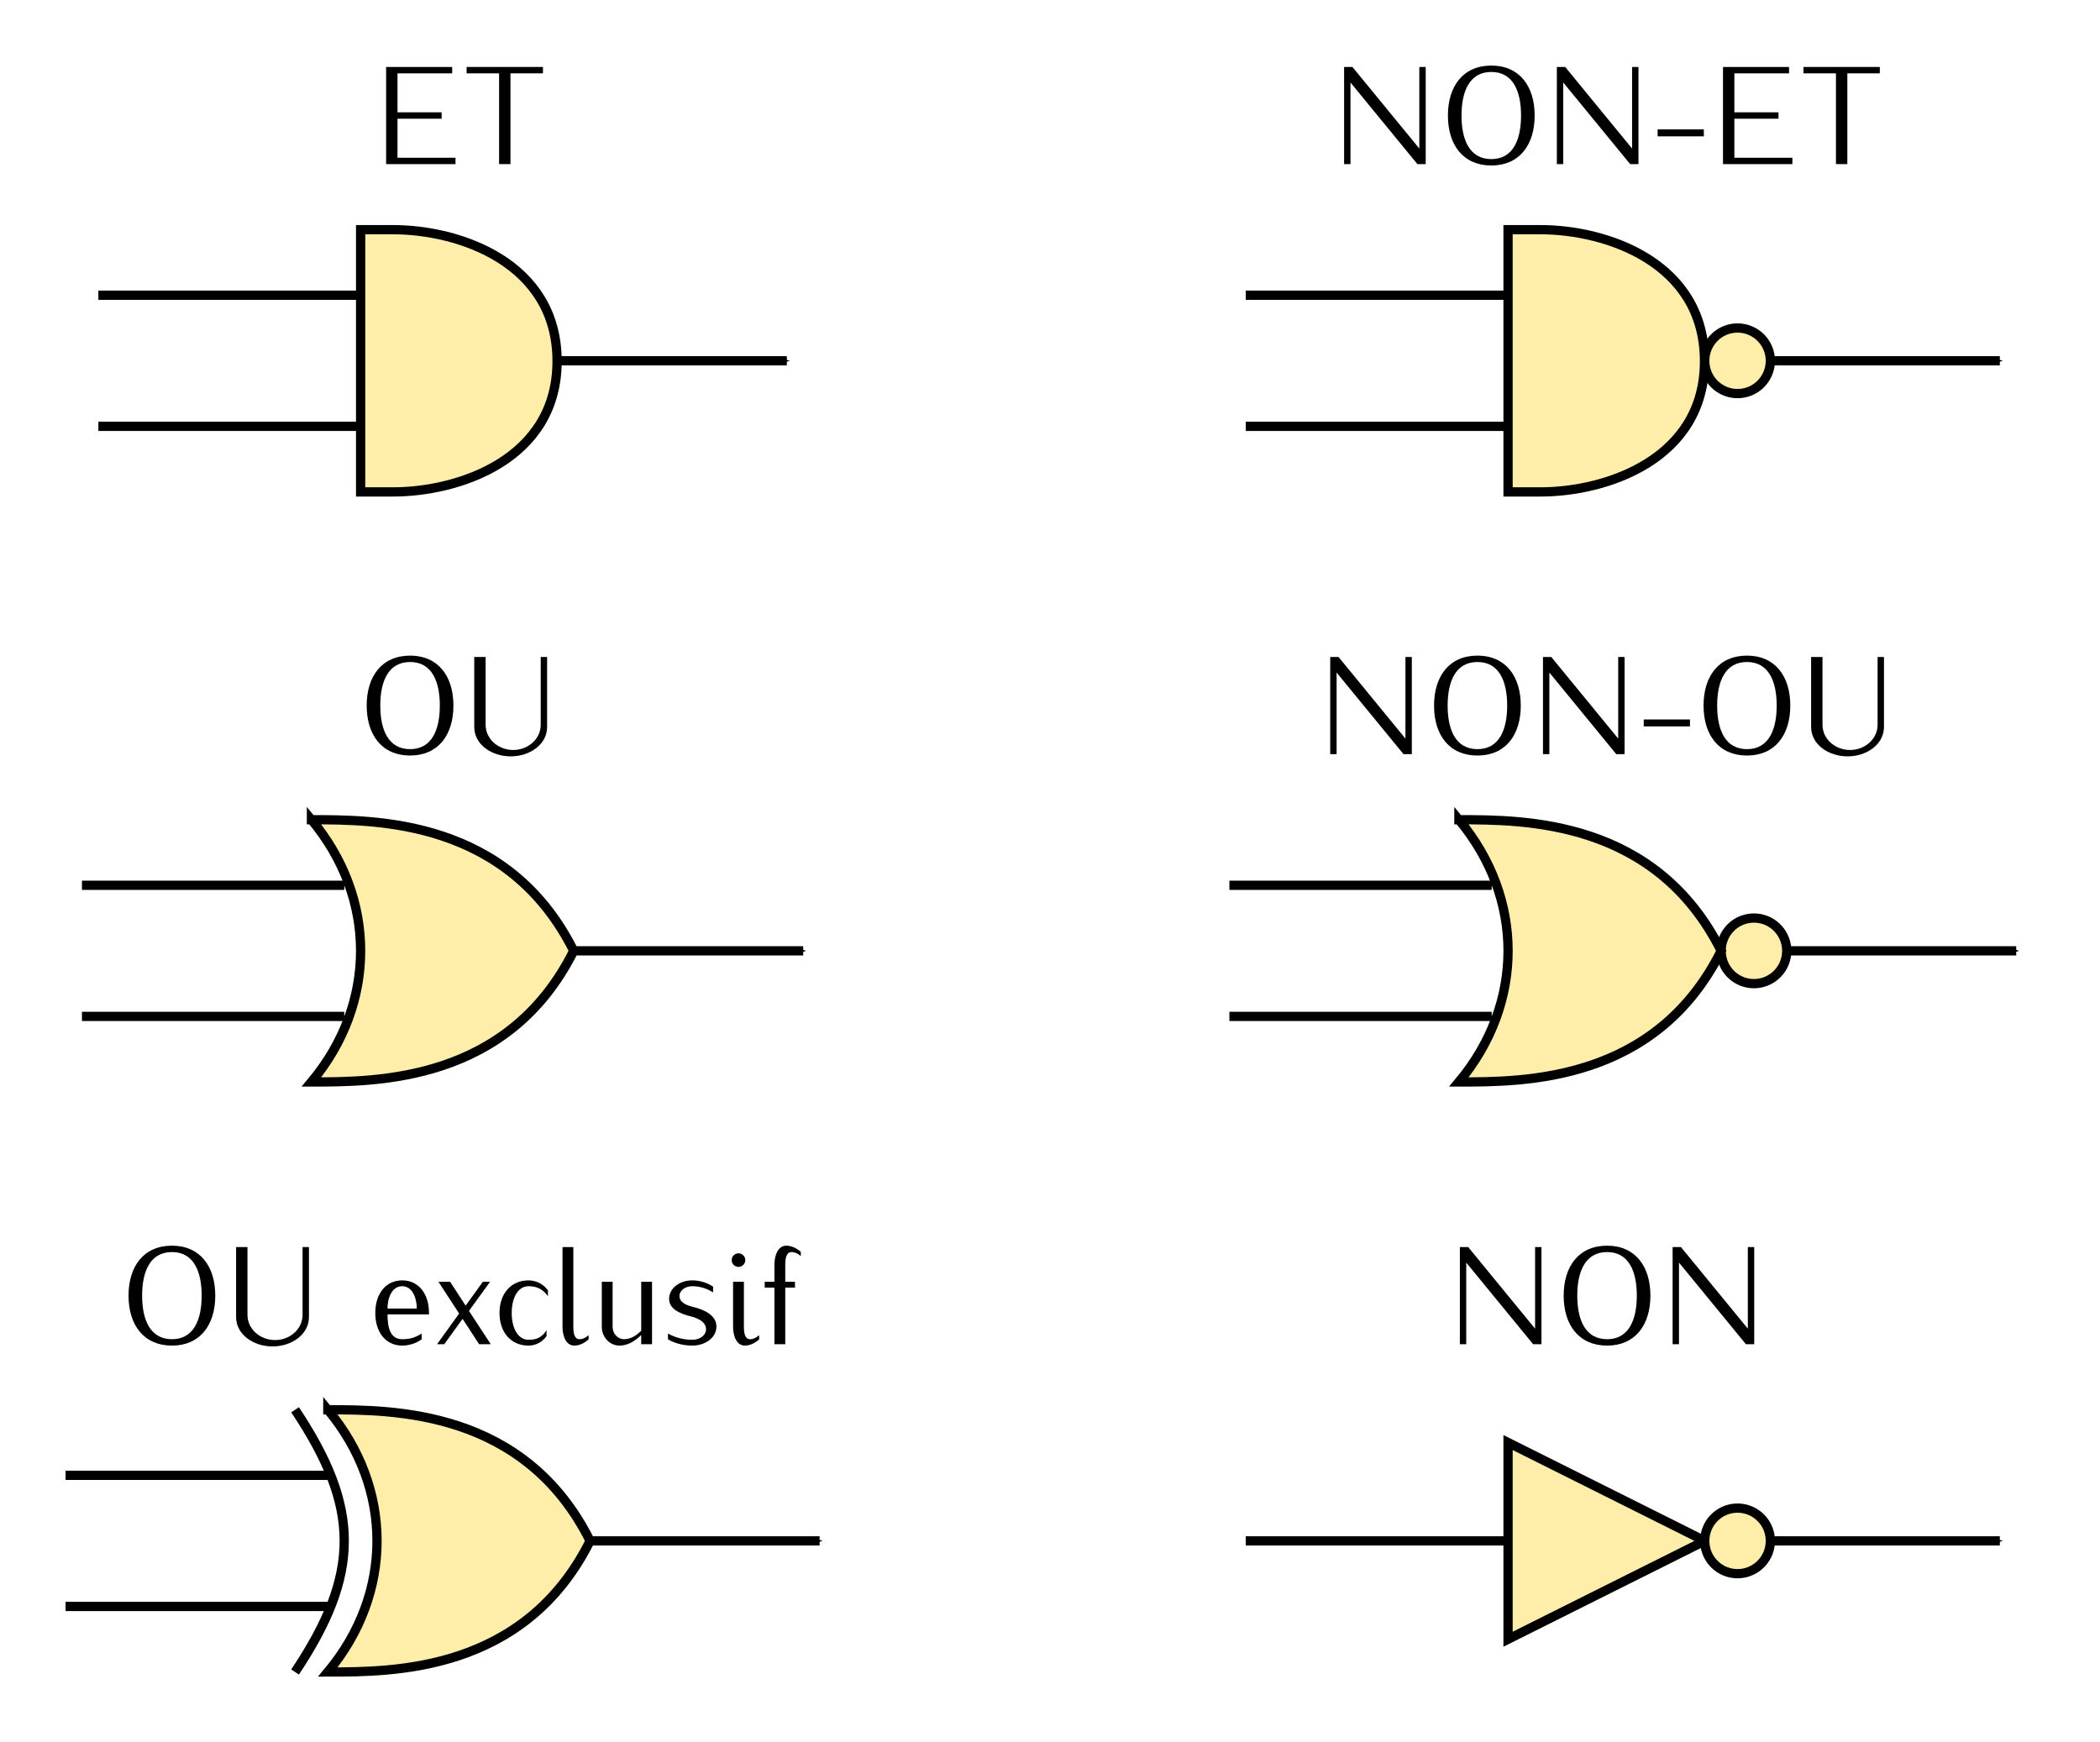 <?xml version="1.0" encoding="UTF-8" standalone="no"?>
<!-- Created with Inkscape (http://www.inkscape.org/) -->

<svg
   width="64.056mm"
   height="53.147mm"
   viewBox="0 0 226.97 188.315"
   id="svg2"
   version="1.1"
   xmlns="http://www.w3.org/2000/svg"
   xmlns:svg="http://www.w3.org/2000/svg"
   xmlns:rdf="http://www.w3.org/1999/02/22-rdf-syntax-ns#"
   xmlns:cc="http://creativecommons.org/ns#"
   xmlns:dc="http://purl.org/dc/elements/1.1/">
  <defs
     id="defs4">
    <marker
       orient="auto"
       refY="0"
       refX="0"
       id="Arrow1Mend-3"
       style="overflow:visible">
      <path
         id="path17924-5"
         d="M 0,0 5,-5 -12.5,0 5,5 Z"
         style="fill-rule:evenodd;stroke:#000000;stroke-width:1pt;marker-start:none"
         transform="matrix(-0.4,0,0,-0.4,-4,0)" />
    </marker>
    <marker
       orient="auto"
       refY="0"
       refX="0"
       id="Arrow1Mend-3-2"
       style="overflow:visible">
      <path
         id="path17924-5-7"
         d="M 0,0 5,-5 -12.5,0 5,5 Z"
         style="fill-rule:evenodd;stroke:#000000;stroke-width:1pt;marker-start:none"
         transform="matrix(-0.4,0,0,-0.4,-4,0)" />
    </marker>
    <marker
       orient="auto"
       refY="0"
       refX="0"
       id="Arrow1Mend-3-5"
       style="overflow:visible">
      <path
         id="path17924-5-1"
         d="M 0,0 5,-5 -12.5,0 5,5 Z"
         style="fill-rule:evenodd;stroke:#000000;stroke-width:1pt;marker-start:none"
         transform="matrix(-0.4,0,0,-0.4,-4,0)" />
    </marker>
    <marker
       orient="auto"
       refY="0"
       refX="0"
       id="Arrow1Mend-3-58"
       style="overflow:visible">
      <path
         id="path17924-5-5"
         d="M 0,0 5,-5 -12.5,0 5,5 Z"
         style="fill-rule:evenodd;stroke:#000000;stroke-width:1pt;marker-start:none"
         transform="matrix(-0.4,0,0,-0.4,-4,0)" />
    </marker>
    <marker
       orient="auto"
       refY="0"
       refX="0"
       id="Arrow1Mend-3-52"
       style="overflow:visible">
      <path
         id="path17924-5-0"
         d="M 0,0 5,-5 -12.5,0 5,5 Z"
         style="fill-rule:evenodd;stroke:#000000;stroke-width:1pt;marker-start:none"
         transform="matrix(-0.4,0,0,-0.4,-4,0)" />
    </marker>
    <marker
       orient="auto"
       refY="0"
       refX="0"
       id="Arrow1Mend-3-3"
       style="overflow:visible">
      <path
         id="path17924-5-2"
         d="M 0,0 5,-5 -12.5,0 5,5 Z"
         style="fill-rule:evenodd;stroke:#000000;stroke-width:1pt;marker-start:none"
         transform="matrix(-0.4,0,0,-0.4,-4,0)" />
    </marker>
  </defs>
  <g
     id="layer1"
     transform="translate(-49.606,-106.279)">
    <g
       transform="translate(-102.756,-14.673)"
       id="layer1-7">
      <g
         transform="translate(-3.543,0.5)"
         id="g3342">
        <path
           style="fill:none;stroke:#000000;stroke-width:1px;stroke-linecap:butt;stroke-linejoin:miter;stroke-opacity:1;marker-end:url(#Arrow1Mend-3)"
           d="m 216.142,159.449 h 24.802"
           id="path52636" />
        <path
           style="fill:#ffeeaa;fill-rule:evenodd;stroke:#000000;stroke-width:1px;stroke-linecap:butt;stroke-linejoin:miter;stroke-opacity:1"
           d="m 194.882,145.276 v 28.347 h 3.515 c 7.115,-1e-4 17.745,-3.543 17.717,-14.173 -0.028,-10.63 -10.602,-14.173 -17.717,-14.173 z"
           id="path56366" />
        <path
           id="path6106"
           d="m 166.535,152.362 h 28.346"
           style="fill:none;stroke:#000000;stroke-width:1px;stroke-linecap:butt;stroke-linejoin:miter;stroke-opacity:1;marker-end:url(#Arrow1Mend-3)" />
        <path
           style="fill:none;stroke:#000000;stroke-width:1px;stroke-linecap:butt;stroke-linejoin:miter;stroke-opacity:1;marker-end:url(#Arrow1Mend-3)"
           d="m 166.535,166.535 h 28.346"
           id="path3455" />
      </g>
    </g>
    <g
       transform="translate(24.803,-14.673)"
       id="layer1-8">
      <path
         id="path52636-1"
         d="m 216.143,159.949 h 24.802"
         style="fill:none;stroke:#000000;stroke-width:1px;stroke-linecap:butt;stroke-linejoin:miter;stroke-opacity:1;marker-end:url(#Arrow1Mend-3-2)" />
      <g
         id="g55022"
         transform="translate(-3171.26,2590.658)">
        <path
           id="path55026"
           style="fill:#ffeeaa;stroke:#000000;stroke-width:0.999"
           transform="matrix(0,1,-1,0,3451.237,-2505.118)"
           d="m 77.953,67.378 a 3.543,3.543 0 0 1 -3.543,3.543 3.543,3.543 0 0 1 -3.543,-3.543 3.543,3.543 0 0 1 3.543,-3.543 3.543,3.543 0 0 1 3.543,3.543 z" />
        <path
           style="fill:#ffeeaa;fill-rule:evenodd;stroke:#000000;stroke-width:1px;stroke-linecap:butt;stroke-linejoin:miter;stroke-opacity:1"
           d="m 3359.055,-2444.882 v 28.347 h 3.515 c 7.115,-1e-4 17.745,-3.543 17.717,-14.173 -0.028,-10.63 -10.602,-14.173 -17.717,-14.173 z"
           id="path56366-6" />
      </g>
      <path
         style="fill:none;stroke:#000000;stroke-width:1px;stroke-linecap:butt;stroke-linejoin:miter;stroke-opacity:1;marker-end:url(#Arrow1Mend-3-2)"
         d="m 159.449,152.862 h 28.346"
         id="path6106-7" />
      <path
         id="path3455-7"
         d="m 159.449,167.036 h 28.346"
         style="fill:none;stroke:#000000;stroke-width:1px;stroke-linecap:butt;stroke-linejoin:miter;stroke-opacity:1;marker-end:url(#Arrow1Mend-3-2)" />
    </g>
    <g
       transform="translate(19.489,42.02)"
       id="layer1-5">
      <g
         id="g52616"
         transform="rotate(-90,2694.936,402.416)">
        <path
           id="path57460-1"
           style="fill:#ffeeaa;stroke:#000000;stroke-width:0.999"
           transform="matrix(0,1,-1,0,2997.694,-2147.245)"
           d="m 77.953,67.378 a 3.543,3.543 0 0 1 -3.543,3.543 3.543,3.543 0 0 1 -3.543,-3.543 3.543,3.543 0 0 1 3.543,-3.543 3.543,3.543 0 0 1 3.543,3.543 z" />
        <path
           id="path3512-6-6"
           d="m 2944.489,-2104.724 c -8.504,7.087 -19.843,7.087 -28.346,0 0,7.087 0,21.26 14.173,28.346 14.173,-7.087 14.173,-21.26 14.173,-28.346 z"
           style="fill:#ffeeaa;fill-rule:evenodd;stroke:#000000;stroke-width:1px;stroke-linecap:butt;stroke-linejoin:miter;stroke-opacity:1" />
      </g>
      <path
         id="path52636-5"
         d="M 223.228,167.035 H 248.031"
         style="fill:none;stroke:#000000;stroke-width:1px;stroke-linecap:butt;stroke-linejoin:miter;stroke-opacity:1;marker-end:url(#Arrow1Mend-3-5)" />
      <path
         style="fill:none;stroke:#000000;stroke-width:1px;stroke-linecap:butt;stroke-linejoin:miter;stroke-opacity:1;marker-end:url(#Arrow1Mend-3-5)"
         d="M 162.992,159.949 H 191.339"
         id="path6106-3" />
      <path
         id="path6108"
         d="M 162.992,174.122 H 191.339"
         style="fill:none;stroke:#000000;stroke-width:1px;stroke-linecap:butt;stroke-linejoin:miter;stroke-opacity:1;marker-end:url(#Arrow1Mend-3-5)" />
    </g>
    <g
       transform="translate(24.803,116.12)"
       id="layer1-89">
      <path
         id="path52636-7"
         d="M 216.142,156.714 H 240.945"
         style="fill:none;stroke:#000000;stroke-width:1px;stroke-linecap:butt;stroke-linejoin:miter;stroke-opacity:1;marker-end:url(#Arrow1Mend-3-58)" />
      <g
         id="g55022-7"
         transform="translate(-3171.26,2587.423)">
        <path
           id="path55024"
           d="m 3359.055,-2441.339 v 21.26 l 21.26,-10.63 z"
           style="fill:#ffeeaa;fill-rule:evenodd;stroke:#000000;stroke-width:1px;stroke-linecap:butt;stroke-linejoin:miter;stroke-opacity:1" />
        <path
           id="path55026-8"
           style="fill:#ffeeaa;stroke:#000000;stroke-width:0.999"
           transform="matrix(0,1,-1,0,3451.237,-2505.118)"
           d="m 77.953,67.378 a 3.543,3.543 0 0 1 -3.543,3.543 3.543,3.543 0 0 1 -3.543,-3.543 3.543,3.543 0 0 1 3.543,-3.543 3.543,3.543 0 0 1 3.543,3.543 z" />
      </g>
      <path
         style="fill:none;stroke:#000000;stroke-width:1px;stroke-linecap:butt;stroke-linejoin:miter;stroke-opacity:1;marker-end:url(#Arrow1Mend-3-58)"
         d="m 159.449,156.714 h 28.346"
         id="path6106-0" />
    </g>
    <g
       transform="translate(-108.071,42.02)"
       id="layer1-1">
      <path
         style="fill:#ffeeaa;fill-rule:evenodd;stroke:#000000;stroke-width:1px;stroke-linecap:butt;stroke-linejoin:miter;stroke-opacity:1"
         d="m 191.339,152.862 c 7.087,8.504 7.087,19.843 0,28.346 7.087,0 21.26,0 28.346,-14.173 -7.087,-14.173 -21.26,-14.173 -28.346,-14.173 z"
         id="path3512-6-6-5" />
      <path
         id="path52636-8"
         d="m 219.685,167.035 h 24.802"
         style="fill:none;stroke:#000000;stroke-width:1px;stroke-linecap:butt;stroke-linejoin:miter;stroke-opacity:1;marker-end:url(#Arrow1Mend-3-52)" />
      <path
         style="fill:none;stroke:#000000;stroke-width:1px;stroke-linecap:butt;stroke-linejoin:miter;stroke-opacity:1;marker-end:url(#Arrow1Mend-3-52)"
         d="m 166.535,159.949 h 28.346"
         id="path6106-03" />
      <path
         id="path6108-3"
         d="m 166.535,174.122 h 28.346"
         style="fill:none;stroke:#000000;stroke-width:1px;stroke-linecap:butt;stroke-linejoin:miter;stroke-opacity:1;marker-end:url(#Arrow1Mend-3-52)" />
    </g>
    <g
       transform="translate(-102.756,105.799)"
       id="layer1-56">
      <path
         style="fill:#ffeeaa;fill-rule:evenodd;stroke:#000000;stroke-width:1px;stroke-linecap:butt;stroke-linejoin:miter;stroke-opacity:1"
         d="m 187.795,152.862 c 7.087,8.504 7.087,19.843 0,28.346 7.087,0 21.26,0 28.346,-14.173 -7.087,-14.173 -21.26,-14.173 -28.346,-14.173 z"
         id="path3512-6-6-0" />
      <path
         id="path52636-54"
         d="m 216.142,167.035 h 24.802"
         style="fill:none;stroke:#000000;stroke-width:1px;stroke-linecap:butt;stroke-linejoin:miter;stroke-opacity:1;marker-end:url(#Arrow1Mend-3-3)" />
      <path
         style="fill:none;stroke:#000000;stroke-width:1px;stroke-linecap:butt;stroke-linejoin:miter;stroke-opacity:1;marker-end:url(#Arrow1Mend-3-3)"
         d="m 159.449,159.949 h 28.346"
         id="path6106-6" />
      <path
         id="path6108-33"
         d="m 159.449,174.122 h 28.346"
         style="fill:none;stroke:#000000;stroke-width:1px;stroke-linecap:butt;stroke-linejoin:miter;stroke-opacity:1;marker-end:url(#Arrow1Mend-3-3)" />
      <path
         id="path3384"
         d="m 184.252,152.862 c 7.087,10.63 7.087,17.717 0,28.346"
         style="fill:none;fill-rule:evenodd;stroke:#000000;stroke-width:1px;stroke-linecap:butt;stroke-linejoin:miter;stroke-opacity:1" />
    </g>
    <g
       aria-label="ET"
       id="text3604"
       style="line-height:0%;font-family:Iwona;-inkscape-font-specification:Iwona;text-align:center;letter-spacing:0px;word-spacing:0px;text-anchor:middle;stroke-width:1px">
      <path
         d="m 98.838,124.016 v -0.69 h -6.27 v -4.215 h 4.77 v -0.69 h -4.77 v -4.215 h 5.91 v -0.69 h -7.14 v 10.5 z"
         style="font-size:15px;line-height:1.25"
         id="path84" />
      <path
         d="m 108.288,114.206 v -0.69 h -8.25 v 0.69 h 3.51 v 9.81 h 1.23 v -9.81 z"
         style="font-size:15px;line-height:1.25"
         id="path86" />
    </g>
    <g
       aria-label="NON-ET"
       id="text3608"
       style="line-height:0%;font-family:Iwona;-inkscape-font-specification:Iwona;text-align:center;letter-spacing:0px;word-spacing:0px;text-anchor:middle;stroke-width:1px">
      <path
         d="m 203.698,124.016 v -10.5 h -0.69 v 8.82 l -7.23,-8.82 h -0.9 v 10.5 h 0.69 v -8.82 l 7.23,8.82 z"
         style="font-size:15px;line-height:1.25"
         id="path89" />
      <path
         d="m 215.473,118.766 c 0,-3.18 -1.65,-5.4 -4.68,-5.4 -3.045,0 -4.695,2.22 -4.695,5.4 0,3.18 1.65,5.4 4.695,5.4 3.03,0 4.68,-2.22 4.68,-5.4 z m -1.47,0 c 0,2.625 -0.87,4.71 -3.21,4.71 -2.355,0 -3.225,-2.085 -3.225,-4.71 0,-2.625 0.87,-4.71 3.225,-4.71 2.34,0 3.21,2.085 3.21,4.71 z"
         style="font-size:15px;line-height:1.25"
         id="path91" />
      <path
         d="m 226.693,124.016 v -10.5 h -0.69 v 8.82 l -7.23,-8.82 h -0.9 v 10.5 h 0.69 v -8.82 l 7.23,8.82 z"
         style="font-size:15px;line-height:1.25"
         id="path93" />
      <path
         d="m 233.758,121.016 v -0.75 h -4.995 v 0.75 z"
         style="font-size:15px;line-height:1.25"
         id="path95" />
      <path
         d="m 243.328,124.016 v -0.69 h -6.27 v -4.215 h 4.77 v -0.69 h -4.77 v -4.215 h 5.91 v -0.69 h -7.14 v 10.5 z"
         style="font-size:15px;line-height:1.25"
         id="path97" />
      <path
         d="m 252.778,114.206 v -0.69 h -8.25 v 0.69 h 3.51 v 9.81 h 1.23 v -9.81 z"
         style="font-size:15px;line-height:1.25"
         id="path99" />
    </g>
    <g
       aria-label="OU"
       id="text3612"
       style="line-height:0%;font-family:Iwona;-inkscape-font-specification:Iwona;text-align:center;letter-spacing:0px;word-spacing:0px;text-anchor:middle;stroke-width:1px">
      <path
         d="m 98.613,182.545 c 0,-3.18 -1.65,-5.4 -4.68,-5.4 -3.045,0 -4.695,2.22 -4.695,5.4 0,3.18 1.65,5.4 4.695,5.4 3.03,0 4.68,-2.22 4.68,-5.4 z m -1.47,0 c 0,2.625 -0.87,4.71 -3.21,4.71 -2.355,0 -3.225,-2.085 -3.225,-4.71 0,-2.625 0.87,-4.71 3.225,-4.71 2.34,0 3.21,2.085 3.21,4.71 z"
         style="font-size:15px;line-height:1.25"
         id="path102" />
      <path
         d="m 108.738,184.855 v -7.56 h -0.69 v 7.32 c 0,1.56 -1.38,2.73 -2.97,2.73 -1.605,0 -2.985,-1.17 -2.985,-2.73 v -7.32 h -1.23 v 7.56 c 0,1.905 1.89,3.18 3.945,3.18 2.04,0 3.93,-1.275 3.93,-3.18 z"
         style="font-size:15px;line-height:1.25"
         id="path104" />
    </g>
    <g
       aria-label="NON-OU"
       id="text3616"
       style="line-height:0%;font-family:Iwona;-inkscape-font-specification:Iwona;text-align:center;letter-spacing:0px;word-spacing:0px;text-anchor:middle;stroke-width:1px">
      <path
         d="m 202.198,187.795 v -10.5 h -0.69 v 8.82 l -7.23,-8.82 h -0.9 v 10.5 h 0.69 v -8.82 l 7.23,8.82 z"
         style="font-size:15px;line-height:1.25"
         id="path107" />
      <path
         d="m 213.973,182.545 c 0,-3.18 -1.65,-5.4 -4.68,-5.4 -3.045,0 -4.695,2.22 -4.695,5.4 0,3.18 1.65,5.4 4.695,5.4 3.03,0 4.68,-2.22 4.68,-5.4 z m -1.47,0 c 0,2.625 -0.87,4.71 -3.21,4.71 -2.355,0 -3.225,-2.085 -3.225,-4.71 0,-2.625 0.87,-4.71 3.225,-4.71 2.34,0 3.21,2.085 3.21,4.71 z"
         style="font-size:15px;line-height:1.25"
         id="path109" />
      <path
         d="m 225.193,187.795 v -10.5 h -0.69 v 8.82 l -7.23,-8.82 h -0.9 v 10.5 h 0.69 v -8.82 l 7.23,8.82 z"
         style="font-size:15px;line-height:1.25"
         id="path111" />
      <path
         d="m 232.258,184.795 v -0.75 h -4.995 v 0.75 z"
         style="font-size:15px;line-height:1.25"
         id="path113" />
      <path
         d="m 243.103,182.545 c 0,-3.18 -1.65,-5.4 -4.68,-5.4 -3.045,0 -4.695,2.22 -4.695,5.4 0,3.18 1.65,5.4 4.695,5.4 3.03,0 4.68,-2.22 4.68,-5.4 z m -1.47,0 c 0,2.625 -0.87,4.71 -3.21,4.71 -2.355,0 -3.225,-2.085 -3.225,-4.71 0,-2.625 0.87,-4.71 3.225,-4.71 2.34,0 3.21,2.085 3.21,4.71 z"
         style="font-size:15px;line-height:1.25"
         id="path115" />
      <path
         d="m 253.228,184.855 v -7.56 h -0.69 v 7.32 c 0,1.56 -1.38,2.73 -2.97,2.73 -1.605,0 -2.985,-1.17 -2.985,-2.73 v -7.32 h -1.23 v 7.56 c 0,1.905 1.89,3.18 3.945,3.18 2.04,0 3.93,-1.275 3.93,-3.18 z"
         style="font-size:15px;line-height:1.25"
         id="path117" />
    </g>
    <g
       aria-label="OU exclusif"
       id="text3620"
       style="line-height:0%;font-family:Iwona;-inkscape-font-specification:Iwona;text-align:center;letter-spacing:0px;word-spacing:0px;text-anchor:middle;stroke-width:1px">
      <path
         d="m 72.873,246.325 c 0,-3.18 -1.65,-5.4 -4.68,-5.4 -3.045,0 -4.695,2.22 -4.695,5.4 0,3.18 1.65,5.4 4.695,5.4 3.03,0 4.68,-2.22 4.68,-5.4 z m -1.47,0 c 0,2.625 -0.87,4.71 -3.21,4.71 -2.355,0 -3.225,-2.085 -3.225,-4.71 0,-2.625 0.87,-4.71 3.225,-4.71 2.34,0 3.21,2.085 3.21,4.71 z"
         style="font-size:15px;line-height:1.25"
         id="path120" />
      <path
         d="m 82.998,248.635 v -7.56 h -0.69 v 7.32 c 0,1.56 -1.38,2.73 -2.97,2.73 -1.605,0 -2.985,-1.17 -2.985,-2.73 v -7.32 h -1.23 v 7.56 c 0,1.905 1.89,3.18 3.945,3.18 2.04,0 3.93,-1.275 3.93,-3.18 z"
         style="font-size:15px;line-height:1.25"
         id="path122" />
      <path
         d="m 95.973,248.35 v -0.15 c 0,-2.115 -1.155,-3.525 -2.895,-3.525 -1.755,0 -2.91,1.41 -2.91,3.525 0,2.115 1.155,3.525 2.91,3.525 0.75,0 1.485,-0.24 2.1,-0.675 v -0.63 c -0.705,0.45 -1.275,0.615 -2.1,0.615 -1.275,0 -1.59,-1.215 -1.59,-2.685 z m -1.32,-0.63 h -3.165 c 0,-1.2 0.51,-2.415 1.59,-2.415 1.065,0 1.575,1.215 1.575,2.415 z"
         style="font-size:15px;line-height:1.25"
         id="path124" />
      <path
         d="m 102.648,251.575 -2.355,-3.6 2.28,-3.15 h -0.78 l -1.86,2.58 -1.68,-2.58 h -1.26 l 2.235,3.435 -2.385,3.315 h 0.78 l 1.98,-2.745 1.785,2.745 z"
         style="font-size:15px;line-height:1.25"
         id="path126" />
      <path
         d="m 108.828,246.385 v -0.63 c -0.48,-0.675 -1.26,-1.08 -2.1,-1.08 -1.875,0 -3.135,1.41 -3.135,3.525 0,2.115 1.26,3.525 3.135,3.525 0.78,0 1.515,-0.39 1.95,-1.035 v -0.63 c -0.51,0.765 -1.035,1.035 -1.95,1.035 -1.08,0 -1.815,-1.155 -1.815,-2.895 0,-1.74 0.735,-2.895 1.815,-2.895 0.93,0 1.56,0.33 2.1,1.08 z"
         style="font-size:15px;line-height:1.25"
         id="path128" />
      <path
         d="m 113.223,251.05 v -0.45 c -0.285,0.24 -0.615,0.435 -0.99,0.435 -0.555,0 -0.66,-0.69 -0.66,-1.335 v -8.625 h -1.17 v 8.625 c 0,1.005 0.39,2.025 1.275,2.025 0.57,0 1.11,-0.285 1.545,-0.675 z"
         style="font-size:15px;line-height:1.25"
         id="path130" />
      <path
         d="m 120.078,251.575 v -6.75 h -1.17 v 5.295 c -0.51,0.51 -1.14,0.915 -1.845,0.915 -0.705,0 -1.245,-0.615 -1.245,-1.335 v -4.875 h -1.17 v 4.875 c 0,1.095 0.84,2.025 1.92,2.025 0.9,0 1.695,-0.51 2.34,-1.14 v 0.99 z"
         style="font-size:15px;line-height:1.25"
         id="path132" />
      <path
         d="m 127.038,249.655 c 0,-1.185 -1.26,-1.8 -2.49,-2.1 -0.72,-0.18 -1.5,-0.48 -1.5,-1.185 0,-0.645 0.66,-1.065 1.38,-1.065 0.795,0 1.59,0.24 2.25,0.675 v -0.63 c -0.66,-0.435 -1.455,-0.675 -2.25,-0.675 -1.305,0 -2.505,0.795 -2.505,2.01 0,1.095 1.215,1.605 2.37,1.89 0.795,0.195 1.62,0.615 1.62,1.38 0,0.705 -0.72,1.14 -1.485,1.14 -0.93,0 -1.83,-0.225 -2.625,-0.675 v 0.63 c 0.795,0.45 1.695,0.675 2.625,0.675 1.35,0 2.61,-0.81 2.61,-2.07 z"
         style="font-size:15px;line-height:1.25"
         id="path134" />
      <path
         d="m 131.658,251.05 v -0.45 c -0.285,0.24 -0.615,0.435 -0.99,0.435 -0.555,0 -0.66,-0.69 -0.66,-1.335 v -4.875 h -1.17 v 4.875 c 0,1.005 0.39,2.025 1.275,2.025 0.57,0 1.11,-0.285 1.545,-0.675 z m -1.5,-8.565 c 0,-0.405 -0.33,-0.735 -0.735,-0.735 -0.405,0 -0.735,0.33 -0.735,0.735 0,0.405 0.33,0.735 0.735,0.735 0.405,0 0.735,-0.33 0.735,-0.735 z"
         style="font-size:15px;line-height:1.25"
         id="path136" />
      <path
         d="m 136.157,242.05 v -0.465 c -0.45,-0.375 -0.99,-0.66 -1.575,-0.66 -0.87,0 -1.275,1.02 -1.275,2.025 v 1.875 h -1.05 v 0.63 h 1.05 v 6.12 h 1.17 v -6.12 h 1.05 v -0.63 h -1.05 v -1.875 c 0,-0.645 0.12,-1.335 0.675,-1.335 0.375,0 0.72,0.18 1.005,0.435 z"
         style="font-size:15px;line-height:1.25"
         id="path138" />
    </g>
    <g
       aria-label="NON"
       id="text3624"
       style="line-height:0%;font-family:Iwona;-inkscape-font-specification:Iwona;text-align:center;letter-spacing:0px;word-spacing:0px;text-anchor:middle;stroke-width:1px">
      <path
         d="m 216.209,251.575 v -10.5 h -0.69 v 8.82 l -7.23,-8.82 h -0.9 v 10.5 h 0.69 v -8.82 l 7.23,8.82 z"
         style="font-size:15px;line-height:1.25"
         id="path141" />
      <path
         d="m 227.984,246.325 c 0,-3.18 -1.65,-5.4 -4.68,-5.4 -3.045,0 -4.695,2.22 -4.695,5.4 0,3.18 1.65,5.4 4.695,5.4 3.03,0 4.68,-2.22 4.68,-5.4 z m -1.47,0 c 0,2.625 -0.87,4.71 -3.21,4.71 -2.355,0 -3.225,-2.085 -3.225,-4.71 0,-2.625 0.87,-4.71 3.225,-4.71 2.34,0 3.21,2.085 3.21,4.71 z"
         style="font-size:15px;line-height:1.25"
         id="path143" />
      <path
         d="m 239.204,251.575 v -10.5 h -0.69 v 8.82 l -7.23,-8.82 h -0.9 v 10.5 h 0.69 v -8.82 l 7.23,8.82 z"
         style="font-size:15px;line-height:1.25"
         id="path145" />
    </g>
  </g>
</svg>
